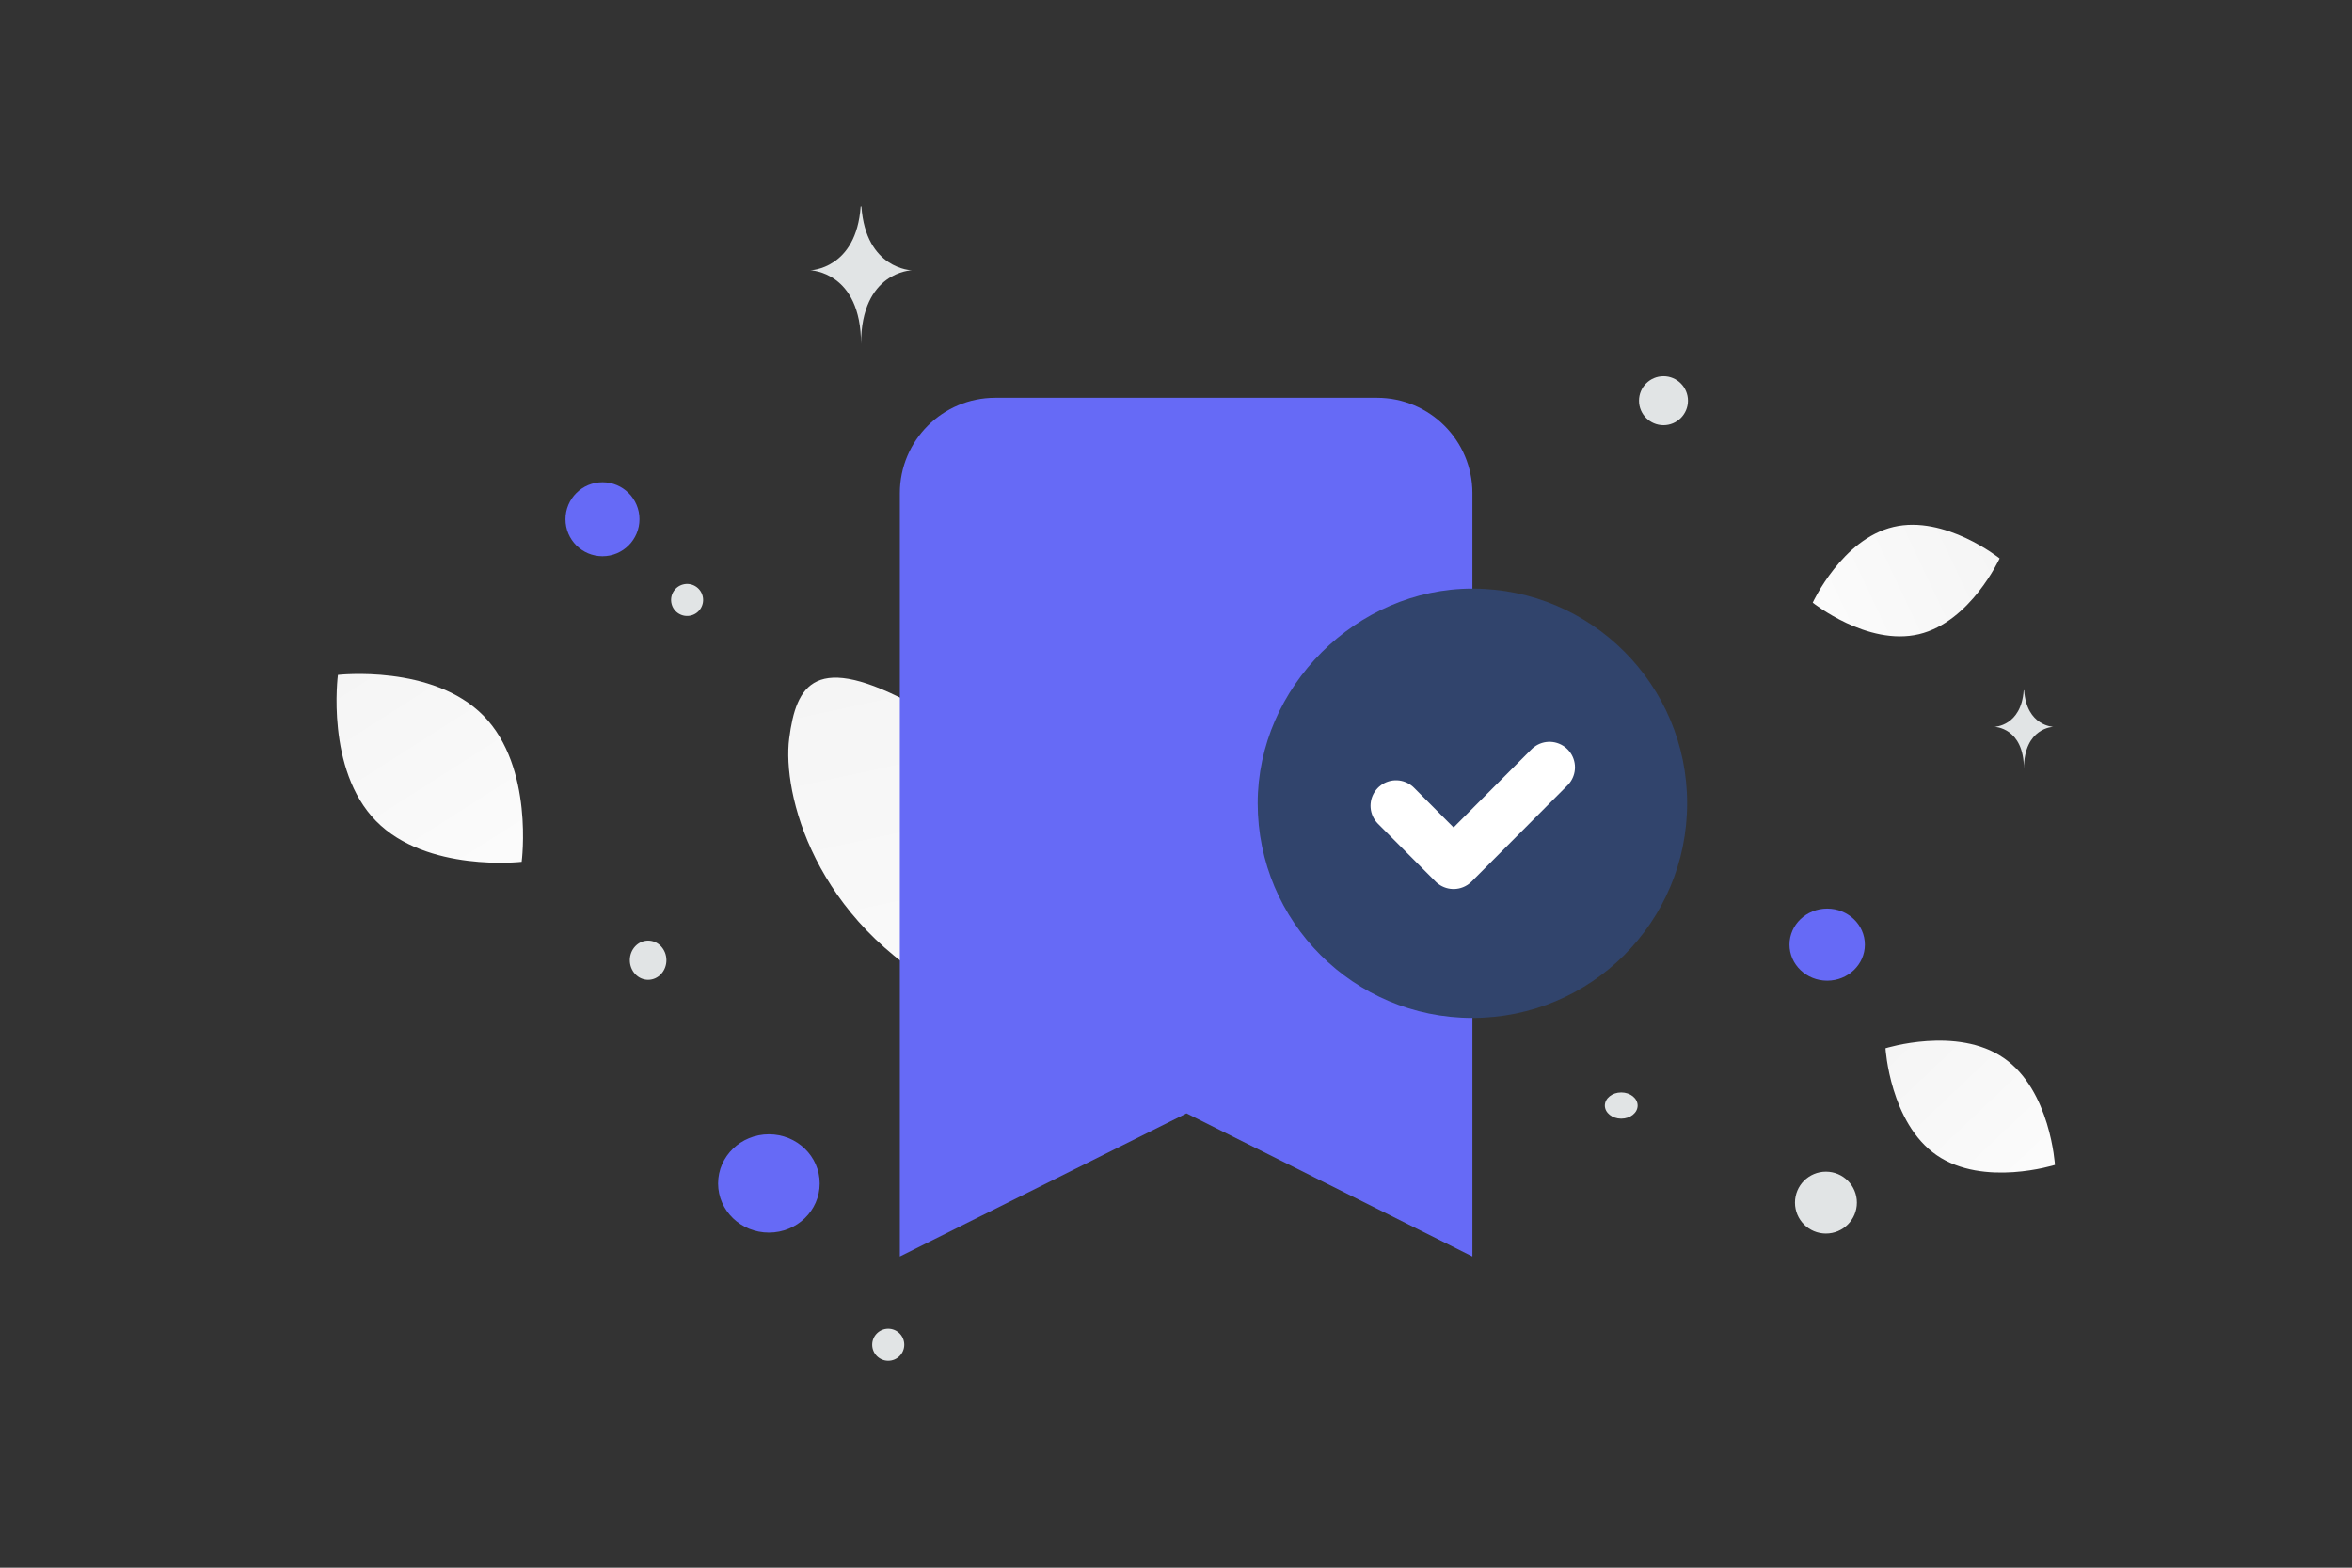 <svg width="900" height="600" viewBox="0 0 900 600" fill="none" xmlns="http://www.w3.org/2000/svg"><rect x="0" y="0" width="900" height="600" fill="#333333" stroke="none"/><path fill="transparent" d="M0 0h900v600H0z"/><path d="M444.249 371.067c-27.902-39.034-56.477-80.52-93.887-100.954-38.587-21.087-45.704-8.091-48.375 12.571-2.671 20.662 9.234 69.617 61.895 97.471 52.675 27.862 106.474 27.444 80.367-9.088z" fill="url(#a)"/><path fill-rule="evenodd" clip-rule="evenodd" d="M563.424 389.602v91.291L454.02 426.118l-109.696 54.775V188.76c0-20.175 16.341-36.517 36.516-36.517h146.067c20.175 0 36.517 16.342 36.517 36.517v36.517" fill="#666AF6"/><path fill-rule="evenodd" clip-rule="evenodd" d="M563.424 389.603c-45.372 0-82.162-36.791-82.162-82.163 0-44.441 37.795-82.199 82.217-82.162 45.354.036 82.108 36.808 82.108 82.162 0 45.372-36.772 82.163-82.163 82.163z" fill="#31446C"/><path d="m592.923 293.67-36.708 36.834-22.026-22.115" stroke="#fff" stroke-width="19.5" stroke-linecap="round" stroke-linejoin="round"/><path d="M734.273 242.723c-19.746 4.678-40.63-12.068-40.63-12.068s11.144-24.321 30.897-28.984c19.745-4.678 40.623 12.054 40.623 12.054s-11.145 24.321-30.89 28.998z" fill="url(#b)"/><path d="M741.081 442.134c17.902 12.331 45.252 3.712 45.252 3.712s-1.694-28.609-19.608-40.927c-17.902-12.331-45.239-3.724-45.239-3.724s1.694 28.609 19.595 40.939z" fill="url(#c)"/><path d="M143.913 314.251c19.407 19.753 55.699 15.588 55.699 15.588s4.802-36.19-14.623-55.931c-19.408-19.753-55.681-15.6-55.681-15.6s-4.803 36.19 14.605 55.943z" fill="url(#d)"/><ellipse cx="699.174" cy="361.538" rx="14.423" ry="13.796" transform="rotate(180 699.174 361.538)" fill="#666AF6"/><ellipse cx="294.216" cy="452.94" rx="19.44" ry="18.813" transform="rotate(180 294.216 452.94)" fill="#666AF6"/><circle r="14.157" transform="matrix(-1 0 0 1 230.537 198.723)" fill="#666AF6"/><circle r="11.844" transform="matrix(-1 0 0 1 698.694 460.277)" fill="#E1E4E5"/><ellipse rx="7" ry="7.5" transform="matrix(-1 0 0 1 248 367.5)" fill="#E1E4E5"/><circle r="6.138" transform="matrix(-1 0 0 1 339.883 514.672)" fill="#E1E4E5"/><circle r="9.368" transform="matrix(-1 0 0 1 636.535 153.354)" fill="#E1E4E5"/><circle r="6.128" transform="scale(1 -1) rotate(-75 -18.159 -286.133)" fill="#E1E4E5"/><ellipse rx="6.271" ry="5.017" transform="matrix(-1 0 0 1 620.373 423.124)" fill="#E1E4E5"/><path d="M774.377 264.202h.164c.972 13.764 11.208 13.976 11.208 13.976s-11.288.22-11.288 16.124c0-15.904-11.287-16.124-11.287-16.124s10.232-.212 11.203-13.976zM329.336 79h.283c1.673 24.087 19.302 24.458 19.302 24.458s-19.44.385-19.44 28.217c0-27.832-19.44-28.217-19.44-28.217s17.622-.371 19.295-24.458z" fill="#E1E4E5"/><defs><linearGradient id="a" x1="413.094" y1="499.206" x2="321.551" y2="75.869" gradientUnits="userSpaceOnUse"><stop stop-color="#fff"/><stop offset="1" stop-color="#EEE"/></linearGradient><linearGradient id="b" x1="659.915" y1="254.354" x2="832.769" y2="172.692" gradientUnits="userSpaceOnUse"><stop stop-color="#fff"/><stop offset="1" stop-color="#EEE"/></linearGradient><linearGradient id="c" x1="810.817" y1="482.593" x2="669.898" y2="333.997" gradientUnits="userSpaceOnUse"><stop stop-color="#fff"/><stop offset="1" stop-color="#EEE"/></linearGradient><linearGradient id="d" x1="221.345" y1="381.723" x2="81.04" y2="161.782" gradientUnits="userSpaceOnUse"><stop stop-color="#fff"/><stop offset="1" stop-color="#EEE"/></linearGradient></defs></svg>